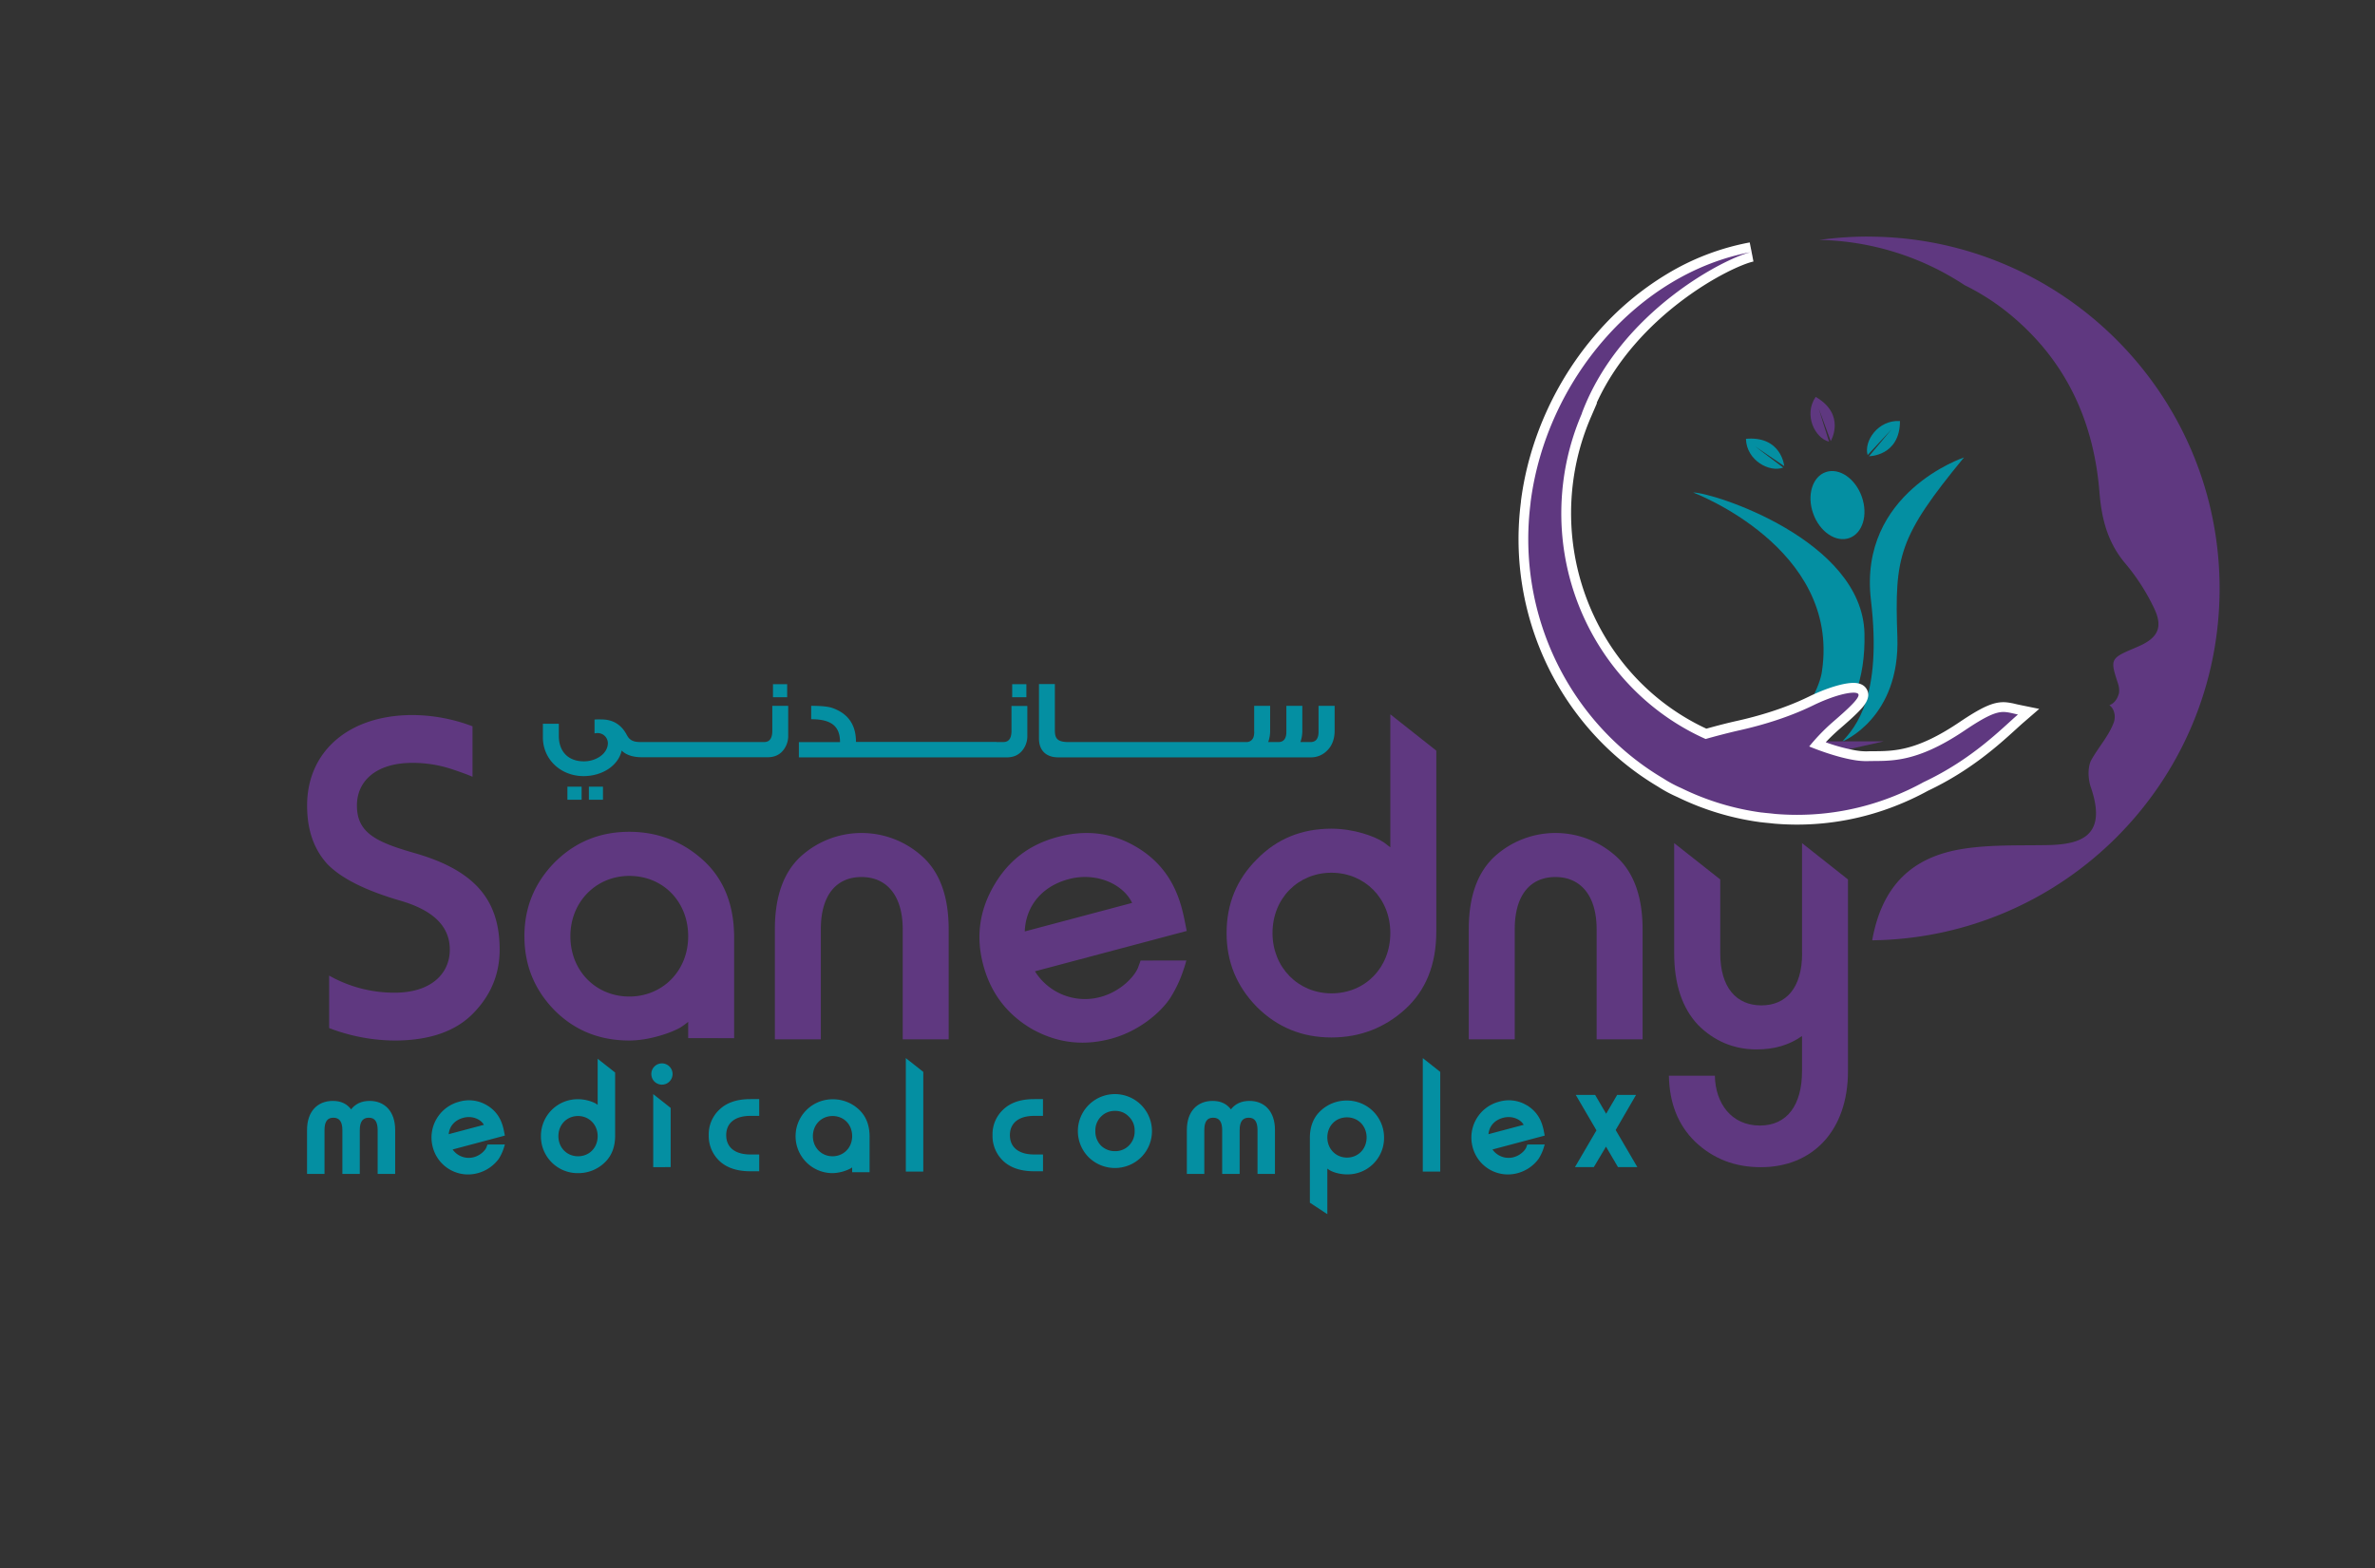 <svg id="Layer_1" data-name="Layer 1" xmlns="http://www.w3.org/2000/svg" xmlns:xlink="http://www.w3.org/1999/xlink" viewBox="0 0 1713.35 1131.65"><rect x="0" y="0" width="1713.35" height="1131.65" fill="#333333" stroke="none"/><defs><style>.cls-1,.cls-6{fill:none;}.cls-2{fill:#048fa2;}.cls-3{clip-path:url(#clip-path);}.cls-4{fill:#5f3880;}.cls-5{fill:#fff;}.cls-6{stroke:#048fa2;stroke-miterlimit:10;stroke-width:1.11px;}</style><clipPath id="clip-path"><rect class="cls-1" width="1713.35" height="1131.65"/></clipPath></defs><rect class="cls-2" x="409.34" y="567.68" width="10.24" height="9.42"/><rect class="cls-2" x="424.82" y="567.68" width="10.16" height="9.42"/><g class="cls-3"><path class="cls-2" d="M557.14,527.47c0,5.32-2,8-5.81,8H462c-4.91,0-7.78-1.22-9.75-5-3.93-7.54-10.07-11.31-18.34-11.31a41.4,41.4,0,0,0-5,.09v10a7.83,7.83,0,0,1,2-.25,7.36,7.36,0,0,1,7.61,7.21c0,7.62-8.43,13.19-17.28,13.19-11.63,0-18.1-7.37-18.1-18.35v-8.76H391.65v9.83c0,15.89,12.94,27.93,29.32,27.93,13.36,0,25-7.38,27.53-18.43,3.1,3.1,7.82,4.73,14.17,4.82h91.11c4.76,0,8.52-1.64,11.23-5a16.41,16.41,0,0,0,3.6-10.81v-21.3H557.14Z"/><rect class="cls-2" x="557.63" y="493.72" width="10.24" height="9.42"/><rect class="cls-2" x="730.2" y="493.72" width="10.24" height="9.42"/><path class="cls-2" d="M729.7,527.47c0,5.32-2,8-5.81,8h-5v-.08H617.51c0-12.37-5.65-20.48-17-24.49-3-1.06-8.1-1.56-15.31-1.56V519c14.58,0,20.8,5.08,20.8,16.54H576.31v11h150c4.75,0,8.51-1.64,11.22-5a16.41,16.41,0,0,0,3.6-10.81v-21.3H729.7Z"/><path class="cls-2" d="M951.22,528.12c0,4.92-2,7.37-5.81,7.37h-7.29a24,24,0,0,0,1.39-8.27V509.36H928v18.76c0,4.92-2,7.37-5.81,7.37h-7.29a24,24,0,0,0,1.39-8.27V509.36H904.78v18.27a11.41,11.41,0,0,1-.49,4.26,5.26,5.26,0,0,1-5.33,3.6H770.82c-8.43,0-9.83-3-9.83-8.52V493.64H749.53V533c0,8.44,5.08,13.52,13.84,13.52H945.82a16.07,16.07,0,0,0,11-4.34c4-3.61,6-8.6,6-15V509.36H951.22Z"/><path class="cls-4" d="M1347.29,170.71a256.13,256.13,0,0,0-34.69,2.42,197.3,197.3,0,0,1,104.75,32.68A167.08,167.08,0,0,1,1450.17,227c40.13,33.17,60.34,76.8,64.42,128.4,1.52,19.25,6,36.37,18.8,51.4a151.38,151.38,0,0,1,20.43,31.74c6.81,14,3.07,21.65-10.86,27.79-1.22.53-2.41,1.08-3.63,1.59-17.18,7.25-17.07,8.05-11.21,25.87a16.06,16.06,0,0,1,.6,6c-.11.59-1.41,7.06-7,9.11,3,2,4.83,6.84,3.35,12-3.62,10-11,18-16.22,27.23-2.94,5.14-2.56,14-.49,20,12.08,35.14-7.07,41.25-31.17,41.7-20.38.38-41-.42-61,2.71-37.59,5.88-58.31,27.26-65.39,65-.06.33-.09.64-.15,1,138.7-1.8,250.59-114.74,250.59-253.86,0-140.24-113.7-253.94-254-253.94"/><path class="cls-4" d="M1320.71,318.3s11.34-19-10.86-31.9c-8.9,13-.5,29.81,9.63,32.3-3.32-10.38-7.46-24.05-7.46-24.05Z"/><path class="cls-2" d="M1348.31,329.23s22.31,0,22.35-25.41c-15.85-1-26.28,14.68-23.32,24.57,7.38-8.08,17.22-18.53,17.22-18.53Z"/><path class="cls-2" d="M1287.18,336.36s-2-21.94-27.64-19.7c.41,15.68,17.17,24.53,26.88,20.74-8.82-6.54-20.25-15.27-20.25-15.27Z"/><path class="cls-2" d="M1221.44,355.4s106,39.76,93,128.58c-2.73,23.1-41.46,75.86-68.19,72.74,58.45-2.91,100.39-32.35,98.8-99.67S1235.65,355.29,1221.44,355.4"/><path class="cls-2" d="M1343.1,358.4c4.69,13.14.62,26.52-9.06,29.88s-21.33-4.57-26-17.71-.62-26.52,9.07-29.89,21.32,4.57,26,17.72"/><path class="cls-2" d="M1416.84,330.11s-76.26,25.32-67.13,102.84c8.23,70-11.06,91.52-20.6,102.15,0,0,41.79-16.63,39.67-75.71-2.08-58.08.86-71.83,48.06-129.28"/><path class="cls-4" d="M1284.54,512.09s49.7-21.29,57.39-11.72S1315.44,535,1315.44,535h43.42s-50.41,11.4-54.45,12.14-34.59-5.14-35.32-6.62-6.26-9.57-5.89-10.68,21.34-17.71,21.34-17.71"/><path class="cls-4" d="M1296.48,591.56c-5.29,0-10.59-.22-15.76-.65-.8-.07-1.6-.16-2.4-.25l-1.29-.14-1.63-.16c-1.52-.14-3.09-.29-4.67-.51h-.25l-.08,0h0a192.44,192.44,0,0,1-58.9-17.86,94.51,94.51,0,0,1-13.59-7.32,200.42,200.42,0,0,1-77.75-84.44,206.84,206.84,0,0,1-19.5-117.66l0-.16,0-.23c5.54-43.7,24.83-86.28,54.32-119.9,29.75-33.91,68.06-56.58,107.9-63.83l1.34,6.9c-9.1,1.88-32.57,12.84-56.23,31.3-20.1,15.68-46.68,41.7-61.63,77.92h.3l-2.2,5.11a177.87,177.87,0,0,0-13.19,48.14C1122.66,416,1154,483.16,1211,518.93a167.69,167.69,0,0,0,19.71,10.61c5.23-1.47,14.37-3.95,24.12-6.14,13.29-3,33-8.46,51.46-17.46,12.16-5.92,24-9.6,30.82-9.6,1.18,0,4.76,0,6.43,2.64,2.89,4.57-2,9.9-19,24.68A139.11,139.11,0,0,0,1311,537.19c6,2.27,17,6.12,26.81,7.75a49,49,0,0,0,8.08.78h.85c1.81-.06,3.55-.07,5.4-.08,14.12-.1,31.69-.23,63.12-21.39,15.34-10.34,23.21-14,30.1-14a20.16,20.16,0,0,1,2.35.16,48.26,48.26,0,0,1,5.57,1.06c1,.23,2,.47,3.14.7l7,1.43-5.4,4.67c-1.77,1.53-3.75,3.34-6,5.43-12.16,11.07-32.49,29.59-62.71,43.84a194.52,194.52,0,0,1-23.39,10.9,190.3,190.3,0,0,1-69.4,13.14"/><path class="cls-5" d="M1263.54,181.86c-18.14,3.76-94.87,42.71-122.38,116.37h.1a181,181,0,0,0-13.45,49.1c-9.1,71.84,24.9,139.2,81.36,174.58a170,170,0,0,0,21.29,11.36c5.52-1.57,15.08-4.17,25.18-6.44,15.61-3.52,34.73-9.2,52.22-17.73,13-6.35,23.91-9.25,29.28-9.25,1.84,0,3,.34,3.46,1,1.63,2.59-8.23,11.38-18.36,20.15a143,143,0,0,0-15.4,15.66c-1,1.22-1.66,2-1.66,2s17.17,7.28,32.07,9.75a54,54,0,0,0,8.65.83c.34,0,.67,0,1,0,15.76-.48,34.07,2.35,70.33-22.07,15.83-10.67,22.61-13.4,28.14-13.4a18.1,18.1,0,0,1,2,.13c2.57.29,5.08,1,8.39,1.71-11.61,10-32.79,32.19-68.06,48.79a190.46,190.46,0,0,1-23.07,10.77A187.24,187.24,0,0,1,1296.48,588c-5.12,0-10.29-.2-15.47-.63-1.2-.1-2.41-.27-3.62-.39-2.06-.21-4.12-.37-6.18-.65l-.19,0-.18,0A188.62,188.62,0,0,1,1213,568.76a90.57,90.57,0,0,1-13.21-7.1c-66-39-106.08-116.2-95.63-198.69l0-.18c0-.06,0-.12,0-.18,11.23-88.59,78.28-166,159.37-180.75m-1.26-6.91a178.25,178.25,0,0,0-59.89,22.9,211.11,211.11,0,0,0-50,42.07c-29.93,34.13-49.52,77.35-55.16,121.72,0,.1,0,.19,0,.28h0v.16A210.35,210.35,0,0,0,1117,481.74a207.4,207.4,0,0,0,33.36,48.79A201.43,201.43,0,0,0,1196,567.6a96.46,96.46,0,0,0,14,7.53,195.91,195.91,0,0,0,59.75,18.14l.21.05.34,0c1.65.22,3.25.37,4.79.52l1.62.15,1.23.14c.81.09,1.64.19,2.52.26,5.25.44,10.65.66,16,.66a194,194,0,0,0,70.68-13.37,200.62,200.62,0,0,0,23.71-11.05c30.64-14.47,51.19-33.18,63.48-44.37,2.28-2.08,4.25-3.87,6-5.37l10.8-9.34-14-2.86c-1.08-.22-2.08-.45-3.06-.68a51,51,0,0,0-6-1.13h0a25.1,25.1,0,0,0-2.72-.17c-7.78,0-15.87,3.68-32.07,14.6-30.54,20.57-46.82,20.69-61.18,20.79-1.86,0-3.63,0-5.43.08h-.79a46.23,46.23,0,0,1-7.49-.74,133.47,133.47,0,0,1-21.3-5.79c2.62-2.78,5.93-6.07,9.73-9.37,5-4.33,10.21-8.89,14-12.8,3.17-3.24,9.75-10,5.67-16.42-1.78-2.83-4.94-4.27-9.39-4.27-7.35,0-19.75,3.82-32.36,10-18.14,8.85-37.58,14.23-50.69,17.19-9.09,2-17.65,4.33-23.06,5.84A164.64,164.64,0,0,1,1212.9,516c-55.92-35-86.58-100.89-78.11-167.74A174,174,0,0,1,1147.71,301l4.4-10.2h-.28c15-32.9,39.54-56.78,58.35-71.45,25.43-19.84,47.89-29.21,54.78-30.63Z"/><path class="cls-4" d="M496.46,749.12V737.38a56.05,56.05,0,0,1-5.18,3.8c-4.15,2.76-21.08,9.67-37.31,9.67q-32.13,0-53.89-21.77c-14.5-14.84-21.76-32.47-21.76-53.54,0-20.72,7.26-38.34,21.76-53.19,14.86-14.86,32.82-22.11,53.89-22.11,20.38,0,38.34,6.91,53.2,20.38s22.45,32.13,22.45,56v72.54Zm-42.49-30c23.83,0,42.49-18.31,42.49-43.53,0-24.87-18-43.52-42.49-43.52-23.83,0-42.49,18.65-42.49,43.52,0,25.22,18.66,43.53,42.49,43.53"/><path class="cls-4" d="M1003,611.47v-96l33.16,26.21V672.27c0,23.83-7.59,42.48-22.45,56s-32.81,20.38-53.19,20.38c-21.07,0-39-7.25-53.89-22.1-14.51-14.86-21.76-32.47-21.76-53.2,0-21.07,7.25-38.69,21.76-53.19C921.13,605.25,939.09,598,960.51,598c16.23,0,31.43,5.53,38,10ZM960.51,716.82c24.52,0,42.48-18.65,42.48-43.52,0-25.22-18.65-43.52-42.48-43.52S918,648.08,918,673.3c0,24.87,18.65,43.52,42.49,43.52"/><path class="cls-4" d="M592.16,750H559V670.53c0-23.48,6.22-40.75,18.31-52.16a65.22,65.22,0,0,1,88.42,0c12.44,11.41,18.66,29,18.66,52.16V750H651.23V670.53c0-24.52-11.75-37.65-29.71-37.65s-29.36,12.79-29.36,37.65Z"/><path class="cls-4" d="M1092.75,750h-33.16V670.53c0-23.48,6.22-40.75,18.31-52.16a65.22,65.22,0,0,1,88.42,0c12.44,11.41,18.66,29,18.66,52.16V750h-33.16V670.53c0-24.52-11.75-37.65-29.71-37.65s-29.36,12.79-29.36,37.65Z"/><path class="cls-4" d="M1300,687.85V608.41l33.16,26.22v138.2c0,43.18-25.56,69.43-62.87,69.43-19,0-34.54-6.22-47.32-18.31-12.43-12.09-18.65-28-19-47.67h33.16c.35,19.7,11.75,35.93,32.47,35.93,19.69,0,30.4-14.86,30.4-39.38V747.61c-9.33,6.57-20,9.67-32.81,9.67-16.24,0-30.4-5.87-42.15-17.61-11.4-12.09-17.27-29.37-17.27-51.82V608.41L1241,634.63v53.22c0,24.88,11.75,37.65,29.71,37.65,17.62,0,29.36-12.43,29.36-37.65"/><path class="cls-4" d="M822.84,693.14h0L821,698.29c-2.83,6.83-12.9,17.37-27.25,21.18a42.48,42.48,0,0,1-47.12-18.56l109.5-29.12c-3-13.87-6-43.79-38.2-61.68-17.09-9.5-35.2-11.38-54.89-6.14-20.37,5.41-35.53,16.95-46.06,35.12s-13,37.07-7.7,57.09c5.41,20.36,16.95,35.53,34.79,46.15,18.08,10.21,37,12.69,57.33,7.28,19.7-5.24,35.17-18.29,42.39-28.78a89,89,0,0,0,8.86-17.73c1.57-4.32,2.54-7.47,3.19-10Zm-83.56-21c.66-17.7,11.76-32.43,31.78-37.76,19.7-5.24,39.18,3.52,45.67,17.17Z"/><path class="cls-4" d="M298.59,615.44c-28-8-41.1-14.86-41.1-34.2,0-17.62,13.81-30.74,40.06-30.74A90.12,90.12,0,0,1,325.88,555c6.53,2.19,11.5,4,15,5.52V524.12A123,123,0,0,0,297.55,516c-45.94,0-76,26.25-76,65.28,0,17.62,4.84,31.43,14.51,42.14,10,10.36,27.29,19,51.81,26.25,24.53,6.92,36.62,18.66,36.62,35.58,0,17.62-13.82,31.09-39.73,31.09A95.31,95.31,0,0,1,237.45,704v37.87a134.43,134.43,0,0,0,47,9q37.82,0,57-19.7c12.78-13.12,19-28.32,19-45.94,0-35.92-18-57.34-61.83-69.77"/><path class="cls-2" d="M615.31,845.35v-4.07a17.83,17.83,0,0,1-1.8,1.32A29.19,29.19,0,0,1,600.59,846a26.09,26.09,0,1,1,0-52.18A26.69,26.69,0,0,1,619,800.83c5.15,4.67,7.78,11.13,7.78,19.39v25.13Zm-14.72-10.41c8.25,0,14.72-6.35,14.72-15.08s-6.23-15.08-14.72-15.08c-8.26,0-14.72,6.46-14.72,15.08s6.46,15.08,14.72,15.08"/><path class="cls-6" d="M615.31,845.35v-4.07a17.83,17.83,0,0,1-1.8,1.32A29.19,29.19,0,0,1,600.59,846a26.09,26.09,0,1,1,0-52.18A26.69,26.69,0,0,1,619,800.83c5.15,4.67,7.78,11.13,7.78,19.39v25.13Zm-14.72-10.41c8.25,0,14.72-6.35,14.72-15.08s-6.23-15.08-14.72-15.08c-8.26,0-14.72,6.46-14.72,15.08S592.33,834.94,600.59,834.94Z"/><path class="cls-2" d="M547.15,793.68v11h-5.86c-11.37,0-17.95,5.39-17.95,14.48s6.58,14.48,17.95,14.48h5.86v11h-5.86c-9.34,0-16.64-2.39-21.78-7.18a24.21,24.21,0,0,1-7.66-18.31A23.77,23.77,0,0,1,519.51,801c5.14-4.9,12.44-7.3,21.78-7.3Z"/><path class="cls-6" d="M547.15,793.68v11h-5.86c-11.37,0-17.95,5.39-17.95,14.48s6.58,14.48,17.95,14.48h5.86v11h-5.86c-9.34,0-16.64-2.39-21.78-7.18a24.21,24.21,0,0,1-7.66-18.31A23.77,23.77,0,0,1,519.51,801c5.14-4.9,12.44-7.3,21.78-7.3Z"/><path class="cls-2" d="M751.86,793.68v11H746c-11.37,0-18,5.39-18,14.48s6.58,14.48,18,14.48h5.87v11H746c-9.33,0-16.63-2.39-21.78-7.18a24.23,24.23,0,0,1-7.65-18.31A23.8,23.8,0,0,1,724.21,801c5.15-4.9,12.45-7.3,21.78-7.3Z"/><path class="cls-6" d="M751.86,793.68v11H746c-11.37,0-18,5.39-18,14.48s6.58,14.48,18,14.48h5.87v11H746c-9.33,0-16.63-2.39-21.78-7.18a24.23,24.23,0,0,1-7.65-18.31A23.8,23.8,0,0,1,724.21,801c5.15-4.9,12.45-7.3,21.78-7.3Z"/><path class="cls-2" d="M431.72,798.44V765.17l11.49,9.08V819.5c0,8.26-2.63,14.72-7.78,19.39A26.73,26.73,0,0,1,417,846a25.93,25.93,0,0,1-26.2-26.09A25.93,25.93,0,0,1,417,793.77c5.63,0,10.89,1.92,13.16,3.47ZM417,834.94c8.5,0,14.72-6.46,14.72-15.08s-6.46-15.08-14.72-15.08-14.72,6.34-14.72,15.08,6.47,15.08,14.72,15.08"/><path class="cls-6" d="M431.72,798.44V765.17l11.49,9.08V819.5c0,8.26-2.63,14.72-7.78,19.39A26.73,26.73,0,0,1,417,846a25.93,25.93,0,0,1-26.2-26.09A25.93,25.93,0,0,1,417,793.77c5.63,0,10.89,1.92,13.16,3.47ZM417,834.94c8.5,0,14.72-6.46,14.72-15.08s-6.46-15.08-14.72-15.08-14.72,6.34-14.72,15.08S408.75,834.94,417,834.94Z"/><path class="cls-2" d="M472.5,770a7.11,7.11,0,1,1,0,10.06,7.15,7.15,0,0,1,0-10.06m-.71,71.68v-51l11.48,9.08v41.89Z"/><path class="cls-6" d="M472.5,770a7.11,7.11,0,1,1,0,10.06A7.15,7.15,0,0,1,472.5,770Zm-.71,71.68v-51l11.48,9.08v41.89Z"/><polygon class="cls-2" points="654.02 844.87 654.02 764.69 665.51 773.77 665.51 844.87 654.02 844.87"/><polygon class="cls-6" points="654.02 844.87 654.02 764.69 665.51 773.77 665.51 844.87 654.02 844.87"/><polygon class="cls-2" points="1026.97 844.87 1026.97 764.69 1038.45 773.77 1038.45 844.87 1026.97 844.87"/><polygon class="cls-6" points="1026.97 844.87 1026.97 764.69 1038.45 773.77 1038.45 844.87 1026.97 844.87"/><path class="cls-2" d="M259,815.45v31.12H247.55V815.45c0-6.34-2.4-9.45-7.06-9.45s-6.94,3.11-6.94,9.45v31.12H222.06V815.45c0-13.4,7.54-20.46,18.07-20.46,5.86,0,10.17,2.16,13.16,6.46,3.11-4.3,7.54-6.46,13.4-6.46,10.41,0,17.83,7.18,17.83,20.46v31.12H273V815.45c0-6.34-2.27-9.45-6.94-9.45s-7.06,3.11-7.06,9.45"/><path class="cls-6" d="M259,815.45v31.12H247.55V815.45c0-6.34-2.4-9.45-7.06-9.45s-6.94,3.11-6.94,9.45v31.12H222.06V815.45c0-13.4,7.54-20.46,18.07-20.46,5.86,0,10.17,2.16,13.16,6.46,3.11-4.3,7.54-6.46,13.4-6.46,10.41,0,17.83,7.18,17.83,20.46v31.12H273V815.45c0-6.34-2.27-9.45-6.94-9.45S259,809.11,259,815.45Z"/><path class="cls-2" d="M893.74,815.45v31.12H882.25V815.45c0-6.34-2.39-9.45-7.06-9.45s-6.94,3.11-6.94,9.45v31.12H856.76V815.45c0-13.4,7.54-20.46,18.07-20.46,5.86,0,10.17,2.16,13.16,6.46,3.11-4.3,7.54-6.46,13.41-6.46,10.41,0,17.82,7.18,17.82,20.46v31.12H907.74V815.45c0-6.34-2.28-9.45-6.94-9.45s-7.06,3.11-7.06,9.45"/><path class="cls-6" d="M893.74,815.45v31.12H882.25V815.45c0-6.34-2.39-9.45-7.06-9.45s-6.94,3.11-6.94,9.45v31.12H856.76V815.45c0-13.4,7.54-20.46,18.07-20.46,5.86,0,10.17,2.16,13.16,6.46,3.11-4.3,7.54-6.46,13.41-6.46,10.41,0,17.82,7.18,17.82,20.46v31.12H907.74V815.45c0-6.34-2.28-9.45-6.94-9.45S893.74,809.11,893.74,815.45Z"/><path class="cls-2" d="M785.82,797.74a26.15,26.15,0,0,1,37,37,26.44,26.44,0,0,1-37,0,26.13,26.13,0,0,1,0-37m3.83,18.43a15.08,15.08,0,0,0,4.19,10.89,14.63,14.63,0,0,0,10.53,4.18,14.16,14.16,0,0,0,10.41-4.18,14.73,14.73,0,0,0,4.31-10.89,14.24,14.24,0,0,0-4.31-10.77,13.77,13.77,0,0,0-10.41-4.31,14.23,14.23,0,0,0-10.53,4.31,14.57,14.57,0,0,0-4.19,10.77"/><path class="cls-6" d="M785.82,797.74a26.15,26.15,0,0,1,37,37,26.44,26.44,0,0,1-37,0,26.13,26.13,0,0,1,0-37Zm3.83,18.43a15.08,15.08,0,0,0,4.19,10.89,14.63,14.63,0,0,0,10.53,4.18,14.16,14.16,0,0,0,10.41-4.18,14.73,14.73,0,0,0,4.31-10.89,14.24,14.24,0,0,0-4.31-10.77,13.77,13.77,0,0,0-10.41-4.31,14.23,14.23,0,0,0-10.53,4.31A14.57,14.57,0,0,0,789.65,816.17Z"/><path class="cls-2" d="M957,842.24v32.9l-11.49-7.56v-46.4c0-8.26,2.63-14.72,7.78-19.39a26.67,26.67,0,0,1,18.43-7.06,26.15,26.15,0,0,1,26.2,26.09,25.75,25.75,0,0,1-26.2,26.08c-5.63,0-11-1.91-13-3.47Zm14.72-36.5c-8.5,0-14.72,6.46-14.72,15.08s6.46,15.07,14.72,15.07,14.72-6.34,14.72-15.07-6.47-15.08-14.72-15.08"/><path class="cls-6" d="M957,842.24v32.9l-11.49-7.56v-46.4c0-8.26,2.63-14.72,7.78-19.39a26.67,26.67,0,0,1,18.43-7.06,26.15,26.15,0,0,1,26.2,26.09,25.75,25.75,0,0,1-26.2,26.08c-5.63,0-11-1.91-13-3.47Zm14.72-36.5c-8.5,0-14.72,6.46-14.72,15.08s6.46,15.07,14.72,15.07,14.72-6.34,14.72-15.07S980,805.74,971.74,805.74Z"/><polygon class="cls-2" points="1137.16 841.65 1152.35 815.68 1137.75 790.68 1150.44 790.68 1158.69 804.8 1166.95 790.68 1179.28 790.68 1164.92 815.45 1180.23 841.65 1167.55 841.65 1158.58 826.34 1149.48 841.65 1137.16 841.65"/><polygon class="cls-6" points="1137.16 841.65 1152.35 815.68 1137.75 790.68 1150.44 790.68 1158.69 804.8 1166.95 790.68 1179.28 790.68 1164.92 815.45 1180.23 841.65 1167.55 841.65 1158.58 826.34 1149.48 841.65 1137.16 841.65"/><path class="cls-2" d="M352.05,826.46h0l-.65,1.78c-1,2.37-4.46,6-9.44,7.34a14.72,14.72,0,0,1-16.32-6.43l37.93-10.09c-1-4.8-2.08-15.17-13.23-21.37a24.52,24.52,0,0,0-19-2.12,26.14,26.14,0,0,0-18.63,31.94A25.75,25.75,0,0,0,344.61,846a27.19,27.19,0,0,0,14.68-10,30.91,30.91,0,0,0,3.07-6.14,35.66,35.66,0,0,0,1.1-3.45Zm-28.95-7.29c.23-6.13,4.08-11.23,11-13.08s13.58,1.22,15.82,5.95Z"/><path class="cls-6" d="M352.05,826.46h0l-.65,1.78c-1,2.37-4.46,6-9.44,7.34a14.72,14.72,0,0,1-16.32-6.43l37.93-10.09c-1-4.8-2.08-15.17-13.23-21.37a24.52,24.52,0,0,0-19-2.12,26.14,26.14,0,0,0-18.63,31.94A25.75,25.75,0,0,0,344.61,846a27.19,27.19,0,0,0,14.68-10,30.91,30.91,0,0,0,3.07-6.14,35.66,35.66,0,0,0,1.1-3.45Zm-28.95-7.29c.23-6.13,4.08-11.23,11-13.08s13.58,1.22,15.82,5.95Z"/><path class="cls-2" d="M1102.2,826.46h0l-.64,1.78c-1,2.37-4.47,6-9.44,7.34a14.72,14.72,0,0,1-16.32-6.43l37.93-10.09c-1-4.8-2.09-15.17-13.23-21.37a24.54,24.54,0,0,0-19-2.12,26.15,26.15,0,0,0-18.62,31.94A25.74,25.74,0,0,0,1094.75,846a27.18,27.18,0,0,0,14.69-10,30.91,30.91,0,0,0,3.07-6.14c.54-1.5.88-2.59,1.1-3.45Zm-29-7.29c.23-6.13,4.07-11.23,11-13.08s13.57,1.22,15.82,5.95Z"/><path class="cls-6" d="M1102.2,826.46h0l-.64,1.78c-1,2.37-4.47,6-9.44,7.34a14.72,14.72,0,0,1-16.32-6.43l37.93-10.09c-1-4.8-2.09-15.17-13.23-21.37a24.54,24.54,0,0,0-19-2.12,26.15,26.15,0,0,0-18.62,31.94A25.74,25.74,0,0,0,1094.75,846a27.18,27.18,0,0,0,14.69-10,30.91,30.91,0,0,0,3.07-6.14c.54-1.5.88-2.59,1.1-3.45Zm-29-7.29c.23-6.13,4.07-11.23,11-13.08s13.57,1.22,15.82,5.95Z"/></g></svg>